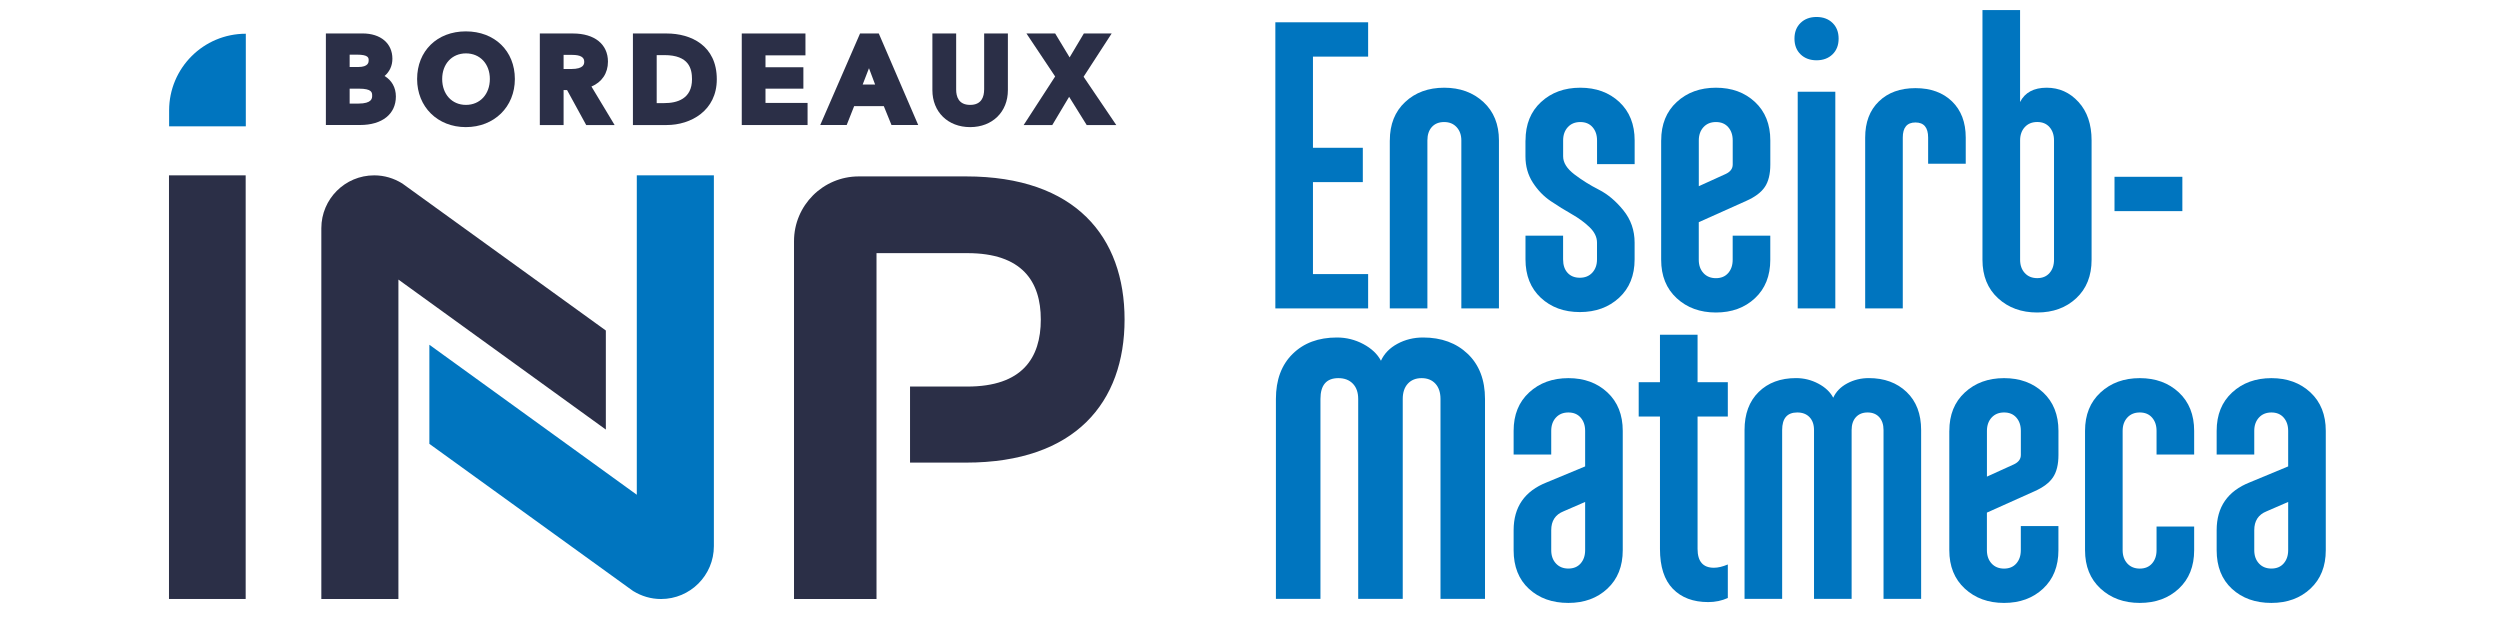 <?xml version="1.0" encoding="UTF-8"?>
<!-- Generator: Adobe Illustrator 25.4.1, SVG Export Plug-In . SVG Version: 6.00 Build 0)  -->
<svg version="1.1" id="Calque_1" xmlns="http://www.w3.org/2000/svg" xmlns:xlink="http://www.w3.org/1999/xlink" x="0px" y="0px" viewBox="70 250 710 180" style="enable-background:new 0 0 841.89 595.28;" xml:space="preserve">
<style type="text/css">
	.st0{fill:#0075BF;}
	.st1{fill:#2B2F47;}
</style>
<g>
	<path class="st0" d="M458.55,337.59H432.2v-81.26h26.35v9.75h-15.67v25.89h14.16v9.75h-14.16v26.12h15.67V337.59z"/>
	<path class="st0" d="M464.71,289.88c0-4.56,1.45-8.2,4.35-10.91c2.9-2.71,6.6-4.06,11.09-4.06s8.2,1.35,11.14,4.06   c2.94,2.71,4.41,6.35,4.41,10.91v47.71h-10.68v-47.71c0-1.55-0.45-2.8-1.34-3.77c-0.89-0.97-2.07-1.45-3.54-1.45   c-1.47,0-2.63,0.46-3.48,1.39s-1.28,2.21-1.28,3.83v47.71h-10.68V289.88z"/>
	<path class="st0" d="M503.25,289.88c0-4.56,1.47-8.2,4.41-10.91c2.94-2.71,6.66-4.06,11.14-4.06c4.49,0,8.18,1.35,11.09,4.06   c2.9,2.71,4.35,6.35,4.35,10.91v6.73h-10.68v-6.73c0-1.55-0.43-2.8-1.28-3.77c-0.85-0.97-2.01-1.45-3.48-1.45   c-1.47,0-2.65,0.48-3.54,1.45c-0.89,0.97-1.33,2.23-1.33,3.77v4.53c0,1.78,1.06,3.48,3.19,5.11c2.13,1.62,4.45,3.08,6.96,4.35   c2.51,1.28,4.84,3.23,6.96,5.86c2.13,2.63,3.19,5.69,3.19,9.17v4.76c0,4.57-1.47,8.2-4.41,10.91c-2.94,2.71-6.66,4.06-11.14,4.06   c-4.49,0-8.18-1.35-11.09-4.06c-2.9-2.71-4.35-6.34-4.35-10.91v-6.73h10.68v6.73c0,1.62,0.42,2.9,1.28,3.83   c0.85,0.93,2.01,1.39,3.48,1.39c1.47,0,2.65-0.48,3.54-1.45c0.89-0.97,1.33-2.22,1.33-3.77v-4.76c0-1.55-0.7-3-2.09-4.35   c-1.39-1.35-3.08-2.59-5.05-3.71c-1.97-1.12-3.97-2.36-5.98-3.71c-2.01-1.35-3.71-3.11-5.11-5.28c-1.39-2.17-2.09-4.64-2.09-7.43   V289.88z"/>
	<path class="st0" d="M541.78,289.88c0-4.56,1.47-8.2,4.41-10.91c2.94-2.71,6.65-4.06,11.14-4.06c4.49,0,8.18,1.35,11.09,4.06   c2.9,2.71,4.35,6.35,4.35,10.91v6.85c0,2.71-0.52,4.84-1.57,6.38c-1.04,1.55-2.81,2.86-5.28,3.95l-13.47,6.04v10.68   c0,1.55,0.45,2.81,1.33,3.77c0.89,0.97,2.07,1.45,3.54,1.45c1.47,0,2.63-0.48,3.48-1.45c0.85-0.97,1.28-2.22,1.28-3.77v-6.85h10.68   v6.85c0,4.57-1.45,8.2-4.35,10.91c-2.9,2.71-6.6,4.06-11.09,4.06c-4.49,0-8.2-1.35-11.14-4.06c-2.94-2.71-4.41-6.34-4.41-10.91   V289.88z M552.46,289.88v13l7.66-3.48c1.31-0.62,1.97-1.51,1.97-2.67v-6.85c0-1.55-0.43-2.8-1.28-3.77   c-0.85-0.97-2.01-1.45-3.48-1.45c-1.47,0-2.65,0.48-3.54,1.45C552.91,287.07,552.46,288.33,552.46,289.88z"/>
	<path class="st0" d="M581.37,265.44c-1.16-1.12-1.74-2.61-1.74-4.47c0-1.86,0.58-3.35,1.74-4.47c1.16-1.12,2.67-1.68,4.53-1.68   s3.37,0.56,4.53,1.68c1.16,1.12,1.74,2.61,1.74,4.47c0,1.86-0.58,3.35-1.74,4.47c-1.16,1.12-2.67,1.68-4.53,1.68   S582.53,266.56,581.37,265.44z M580.55,276.06h10.68v61.52h-10.68V276.06z"/>
	<path class="st0" d="M610.39,337.59h-10.68v-48.52c0-4.33,1.29-7.76,3.89-10.27c2.59-2.51,6.05-3.77,10.39-3.77   c4.33,0,7.8,1.26,10.39,3.77c2.59,2.52,3.89,5.94,3.89,10.27v7.43h-10.68v-7.43c0-2.86-1.2-4.29-3.6-4.29c-2.4,0-3.6,1.43-3.6,4.29   V337.59z"/>
	<path class="st0" d="M633.02,252.85h10.68v26.12c1.39-2.71,3.91-4.06,7.55-4.06c3.56,0,6.58,1.35,9.05,4.06   c2.48,2.71,3.71,6.35,3.71,10.91v33.9c0,4.57-1.45,8.2-4.35,10.91c-2.9,2.71-6.6,4.06-11.09,4.06c-4.49,0-8.2-1.35-11.14-4.06   c-2.94-2.71-4.41-6.34-4.41-10.91V252.85z M652.06,286.1c-0.85-0.97-2.01-1.45-3.48-1.45c-1.47,0-2.65,0.48-3.54,1.45   c-0.89,0.97-1.33,2.23-1.33,3.77v33.9c0,1.55,0.45,2.81,1.33,3.77c0.89,0.97,2.07,1.45,3.54,1.45c1.47,0,2.63-0.48,3.48-1.45   c0.85-0.97,1.28-2.22,1.28-3.77v-33.9C653.34,288.33,652.91,287.07,652.06,286.1z"/>
	<path class="st0" d="M670.52,309.96v-9.75h19.27v9.75H670.52z"/>
	<path class="st0" d="M432.36,420.07v-56.77c0-5.41,1.58-9.67,4.74-12.78c3.16-3.12,7.35-4.67,12.58-4.67   c2.66,0,5.16,0.62,7.49,1.86s4.01,2.82,5.02,4.74c0.92-2.01,2.47-3.62,4.67-4.81c2.2-1.19,4.63-1.79,7.29-1.79   c5.22,0,9.46,1.56,12.71,4.67c3.25,3.12,4.88,7.38,4.88,12.78v56.77H479.1v-56.77c0-1.83-0.48-3.28-1.44-4.33   c-0.96-1.05-2.27-1.58-3.92-1.58c-1.65,0-2.96,0.53-3.92,1.58c-0.96,1.05-1.44,2.5-1.44,4.33v56.77h-12.65v-56.77   c0-1.83-0.5-3.28-1.51-4.33c-1.01-1.05-2.38-1.58-4.12-1.58c-3.39,0-5.09,1.97-5.09,5.91v56.77H432.36z"/>
	<path class="st0" d="M510.55,379.09h-10.68v-6.73c0-4.57,1.47-8.2,4.41-10.91c2.94-2.71,6.66-4.06,11.14-4.06   c4.49,0,8.18,1.35,11.09,4.06c2.9,2.71,4.35,6.35,4.35,10.91v33.9c0,4.57-1.45,8.2-4.35,10.91c-2.9,2.71-6.6,4.06-11.09,4.06   c-4.57,0-8.3-1.33-11.2-4c-2.9-2.67-4.35-6.33-4.35-10.97v-5.69c0-6.58,3.13-11.1,9.4-13.58l10.91-4.53v-10.1   c0-1.55-0.43-2.8-1.28-3.77c-0.85-0.97-2.01-1.45-3.48-1.45c-1.47,0-2.65,0.48-3.54,1.45c-0.89,0.97-1.33,2.23-1.33,3.77V379.09z    M510.55,406.25c0,1.55,0.44,2.81,1.33,3.77c0.89,0.97,2.07,1.45,3.54,1.45c1.47,0,2.63-0.48,3.48-1.45   c0.85-0.97,1.28-2.22,1.28-3.77v-13.7l-6.15,2.67c-2.32,0.93-3.48,2.71-3.48,5.34V406.25z"/>
	<path class="st0" d="M535.39,368.29v-9.75h6.04v-13.47h10.68v13.47h8.59v9.75h-8.59v37.61c0,3.56,1.55,5.34,4.64,5.34   c1.16,0,2.48-0.31,3.95-0.93v9.52c-1.7,0.77-3.56,1.16-5.57,1.16c-4.26,0-7.6-1.26-10.04-3.77c-2.44-2.51-3.66-6.29-3.66-11.32   v-37.61H535.39z"/>
	<path class="st0" d="M565.45,420.07v-47.94c0-4.57,1.33-8.16,4-10.8c2.67-2.63,6.21-3.95,10.62-3.95c2.24,0,4.35,0.52,6.33,1.57   c1.97,1.04,3.38,2.38,4.24,4c0.77-1.7,2.09-3.06,3.95-4.06c1.86-1,3.91-1.51,6.15-1.51c4.41,0,7.99,1.32,10.74,3.95   c2.75,2.63,4.12,6.23,4.12,10.8v47.94h-10.68v-47.94c0-1.55-0.41-2.77-1.22-3.66c-0.81-0.89-1.92-1.33-3.31-1.33   c-1.39,0-2.5,0.45-3.31,1.33c-0.81,0.89-1.22,2.11-1.22,3.66v47.94h-10.68v-47.94c0-1.55-0.43-2.77-1.28-3.66   c-0.85-0.89-2.01-1.33-3.48-1.33c-2.86,0-4.29,1.67-4.29,4.99v47.94H565.45z"/>
	<path class="st0" d="M623.61,372.36c0-4.57,1.47-8.2,4.41-10.91c2.94-2.71,6.65-4.06,11.14-4.06c4.49,0,8.18,1.35,11.09,4.06   c2.9,2.71,4.35,6.35,4.35,10.91v6.85c0,2.71-0.52,4.84-1.57,6.38c-1.04,1.55-2.81,2.86-5.28,3.95l-13.47,6.04v10.68   c0,1.55,0.45,2.81,1.33,3.77c0.89,0.97,2.07,1.45,3.54,1.45c1.47,0,2.63-0.48,3.48-1.45c0.85-0.97,1.28-2.22,1.28-3.77v-6.85h10.68   v6.85c0,4.57-1.45,8.2-4.35,10.91c-2.9,2.71-6.6,4.06-11.09,4.06c-4.49,0-8.2-1.35-11.14-4.06c-2.94-2.71-4.41-6.34-4.41-10.91   V372.36z M634.29,372.36v13l7.66-3.48c1.31-0.62,1.97-1.51,1.97-2.67v-6.85c0-1.55-0.43-2.8-1.28-3.77   c-0.85-0.97-2.01-1.45-3.48-1.45c-1.47,0-2.65,0.48-3.54,1.45C634.74,369.55,634.29,370.81,634.29,372.36z"/>
	<path class="st0" d="M662.15,372.36c0-4.57,1.47-8.2,4.41-10.91c2.94-2.71,6.65-4.06,11.14-4.06c4.49,0,8.18,1.35,11.09,4.06   c2.9,2.71,4.35,6.35,4.35,10.91v6.73h-10.68v-6.73c0-1.55-0.43-2.8-1.28-3.77c-0.85-0.97-2.01-1.45-3.48-1.45   c-1.47,0-2.65,0.48-3.54,1.45c-0.89,0.97-1.33,2.23-1.33,3.77v33.9c0,1.55,0.45,2.81,1.33,3.77c0.89,0.97,2.07,1.45,3.54,1.45   c1.47,0,2.63-0.48,3.48-1.45c0.85-0.97,1.28-2.22,1.28-3.77v-6.73h10.68v6.73c0,4.57-1.45,8.2-4.35,10.91   c-2.9,2.71-6.6,4.06-11.09,4.06c-4.49,0-8.2-1.35-11.14-4.06c-2.94-2.71-4.41-6.34-4.41-10.91V372.36z"/>
	<path class="st0" d="M710.21,379.09h-10.68v-6.73c0-4.57,1.47-8.2,4.41-10.91c2.94-2.71,6.66-4.06,11.14-4.06   c4.49,0,8.18,1.35,11.09,4.06c2.9,2.71,4.35,6.35,4.35,10.91v33.9c0,4.57-1.45,8.2-4.35,10.91c-2.9,2.71-6.6,4.06-11.09,4.06   c-4.57,0-8.3-1.33-11.2-4c-2.9-2.67-4.35-6.33-4.35-10.97v-5.69c0-6.58,3.13-11.1,9.4-13.58l10.91-4.53v-10.1   c0-1.55-0.43-2.8-1.28-3.77c-0.85-0.97-2.01-1.45-3.48-1.45c-1.47,0-2.65,0.48-3.54,1.45c-0.89,0.97-1.33,2.23-1.33,3.77V379.09z    M710.21,406.25c0,1.55,0.44,2.81,1.33,3.77c0.89,0.97,2.07,1.45,3.54,1.45c1.47,0,2.63-0.48,3.48-1.45   c0.85-0.97,1.28-2.22,1.28-3.77v-13.7l-6.15,2.67c-2.32,0.93-3.48,2.71-3.48,5.34V406.25z"/>
</g>
<g>
	<path class="st1" d="M179.21,271.59c1.43-1.21,2.23-2.91,2.23-4.91c0-4.36-3.32-7.18-8.47-7.18h-10.42v26h9.72   c6.27,0,10.16-3.1,10.16-8.1C182.43,274.85,181.23,272.77,179.21,271.59 M169.3,275.18h2.62c3.77,0,3.77,1.12,3.77,2.02   c0,0.66,0,2.22-3.94,2.22h-2.45V275.18z M171.72,269.03h-2.42v-3.51h2.06c3.34,0,3.34,0.94,3.34,1.62   C174.7,267.61,174.7,269.03,171.72,269.03"/>
	<path class="st1" d="M202.29,258.91c-8.14,0-13.83,5.56-13.83,13.53c0,7.92,5.82,13.66,13.83,13.66c8.07,0,13.93-5.75,13.93-13.66   C216.22,264.47,210.49,258.91,202.29,258.91 M202.33,279.79c-3.98,0-6.75-3.02-6.75-7.35c0-4.29,2.78-7.28,6.75-7.28   c4,0,6.79,2.99,6.79,7.28C209.11,276.77,206.32,279.79,202.33,279.79"/>
	<path class="st1" d="M242.66,267.51c0-4.94-3.8-8-9.92-8h-9.43v26h6.75v-9.93h0.99l5.43,9.93h8.07l-6.58-10.94   C240.93,273.34,242.66,270.79,242.66,267.51 M230.06,265.59h2.48c2.24,0,3.38,0.64,3.38,1.89c0,0.63,0,2.12-3.74,2.12h-2.12V265.59   z"/>
	<path class="st1" d="M259.34,259.51h-9.59v26h9.59c6.85,0,14.23-4.07,14.23-13C273.57,262.92,266.22,259.51,259.34,259.51    M256.5,265.65h2.19c7.03,0,7.84,3.91,7.84,6.85c0,5.61-4.27,6.78-7.84,6.78h-2.19V265.65z"/>
	<polygon class="st1" points="287.4,275.18 298.16,275.18 298.16,269.1 287.4,269.1 287.4,265.72 298.75,265.72 298.75,259.51    280.66,259.51 280.66,285.51 299.35,285.51 299.35,279.23 287.4,279.23  "/>
	<path class="st1" d="M314.26,259.5l-11.31,26h7.51l2.12-5.36h8.42l2.18,5.36h7.59l-11.2-26H314.26z M318.53,274H315l1.79-4.63   L318.53,274z"/>
	<path class="st1" d="M349.49,275.45c0,1.98-0.69,4.34-3.97,4.34c-3.29,0-3.97-2.36-3.97-4.34v-15.95h-6.75v16.11   c0,6.17,4.41,10.49,10.72,10.49c6.31,0,10.72-4.31,10.72-10.49v-16.11h-6.74V275.45z"/>
	<polygon class="st1" points="377.74,271.8 385.71,259.51 377.81,259.51 373.77,266.3 369.67,259.51 361.51,259.51 369.66,271.72    360.72,285.51 368.85,285.51 373.63,277.49 378.62,285.51 387.02,285.51  "/>
	<path class="st1" d="M344.36,300.1h-30.47c-10.16,0-18.39,8.24-18.39,18.4v101.62h23.43v-98.23h25.8   c15.56,0,20.86,8.05,20.86,18.85c0,10.98-5.31,19.04-20.86,19.04h-16.28v21.6h15.91c31.11,0,45.02-17.21,45.02-40.63   C389.38,317.31,375.47,300.1,344.36,300.1"/>
	<rect x="117.99" y="299.8" class="st1" width="21.78" height="120.31"/>
	<path class="st0" d="M118.03,285.88h21.78l0-26.3c-12.03,0-21.78,9.75-21.78,21.78V285.88z"/>
	<path class="st1" d="M242.05,343.86l-57.92-41.84l0,0.02c-2.29-1.41-4.98-2.24-7.86-2.24c-8.29,0-15.01,6.72-15.01,15.01v105.3   h21.89v-90.71l58.91,42.6V343.86z"/>
	<path class="st0" d="M191.95,376.06l57.92,41.84l0-0.02c2.29,1.41,4.98,2.24,7.86,2.24c8.29,0,15.01-6.72,15.01-15.01V299.8h-21.89   v90.71l-58.91-42.6V376.06z"/>
</g>
</svg>